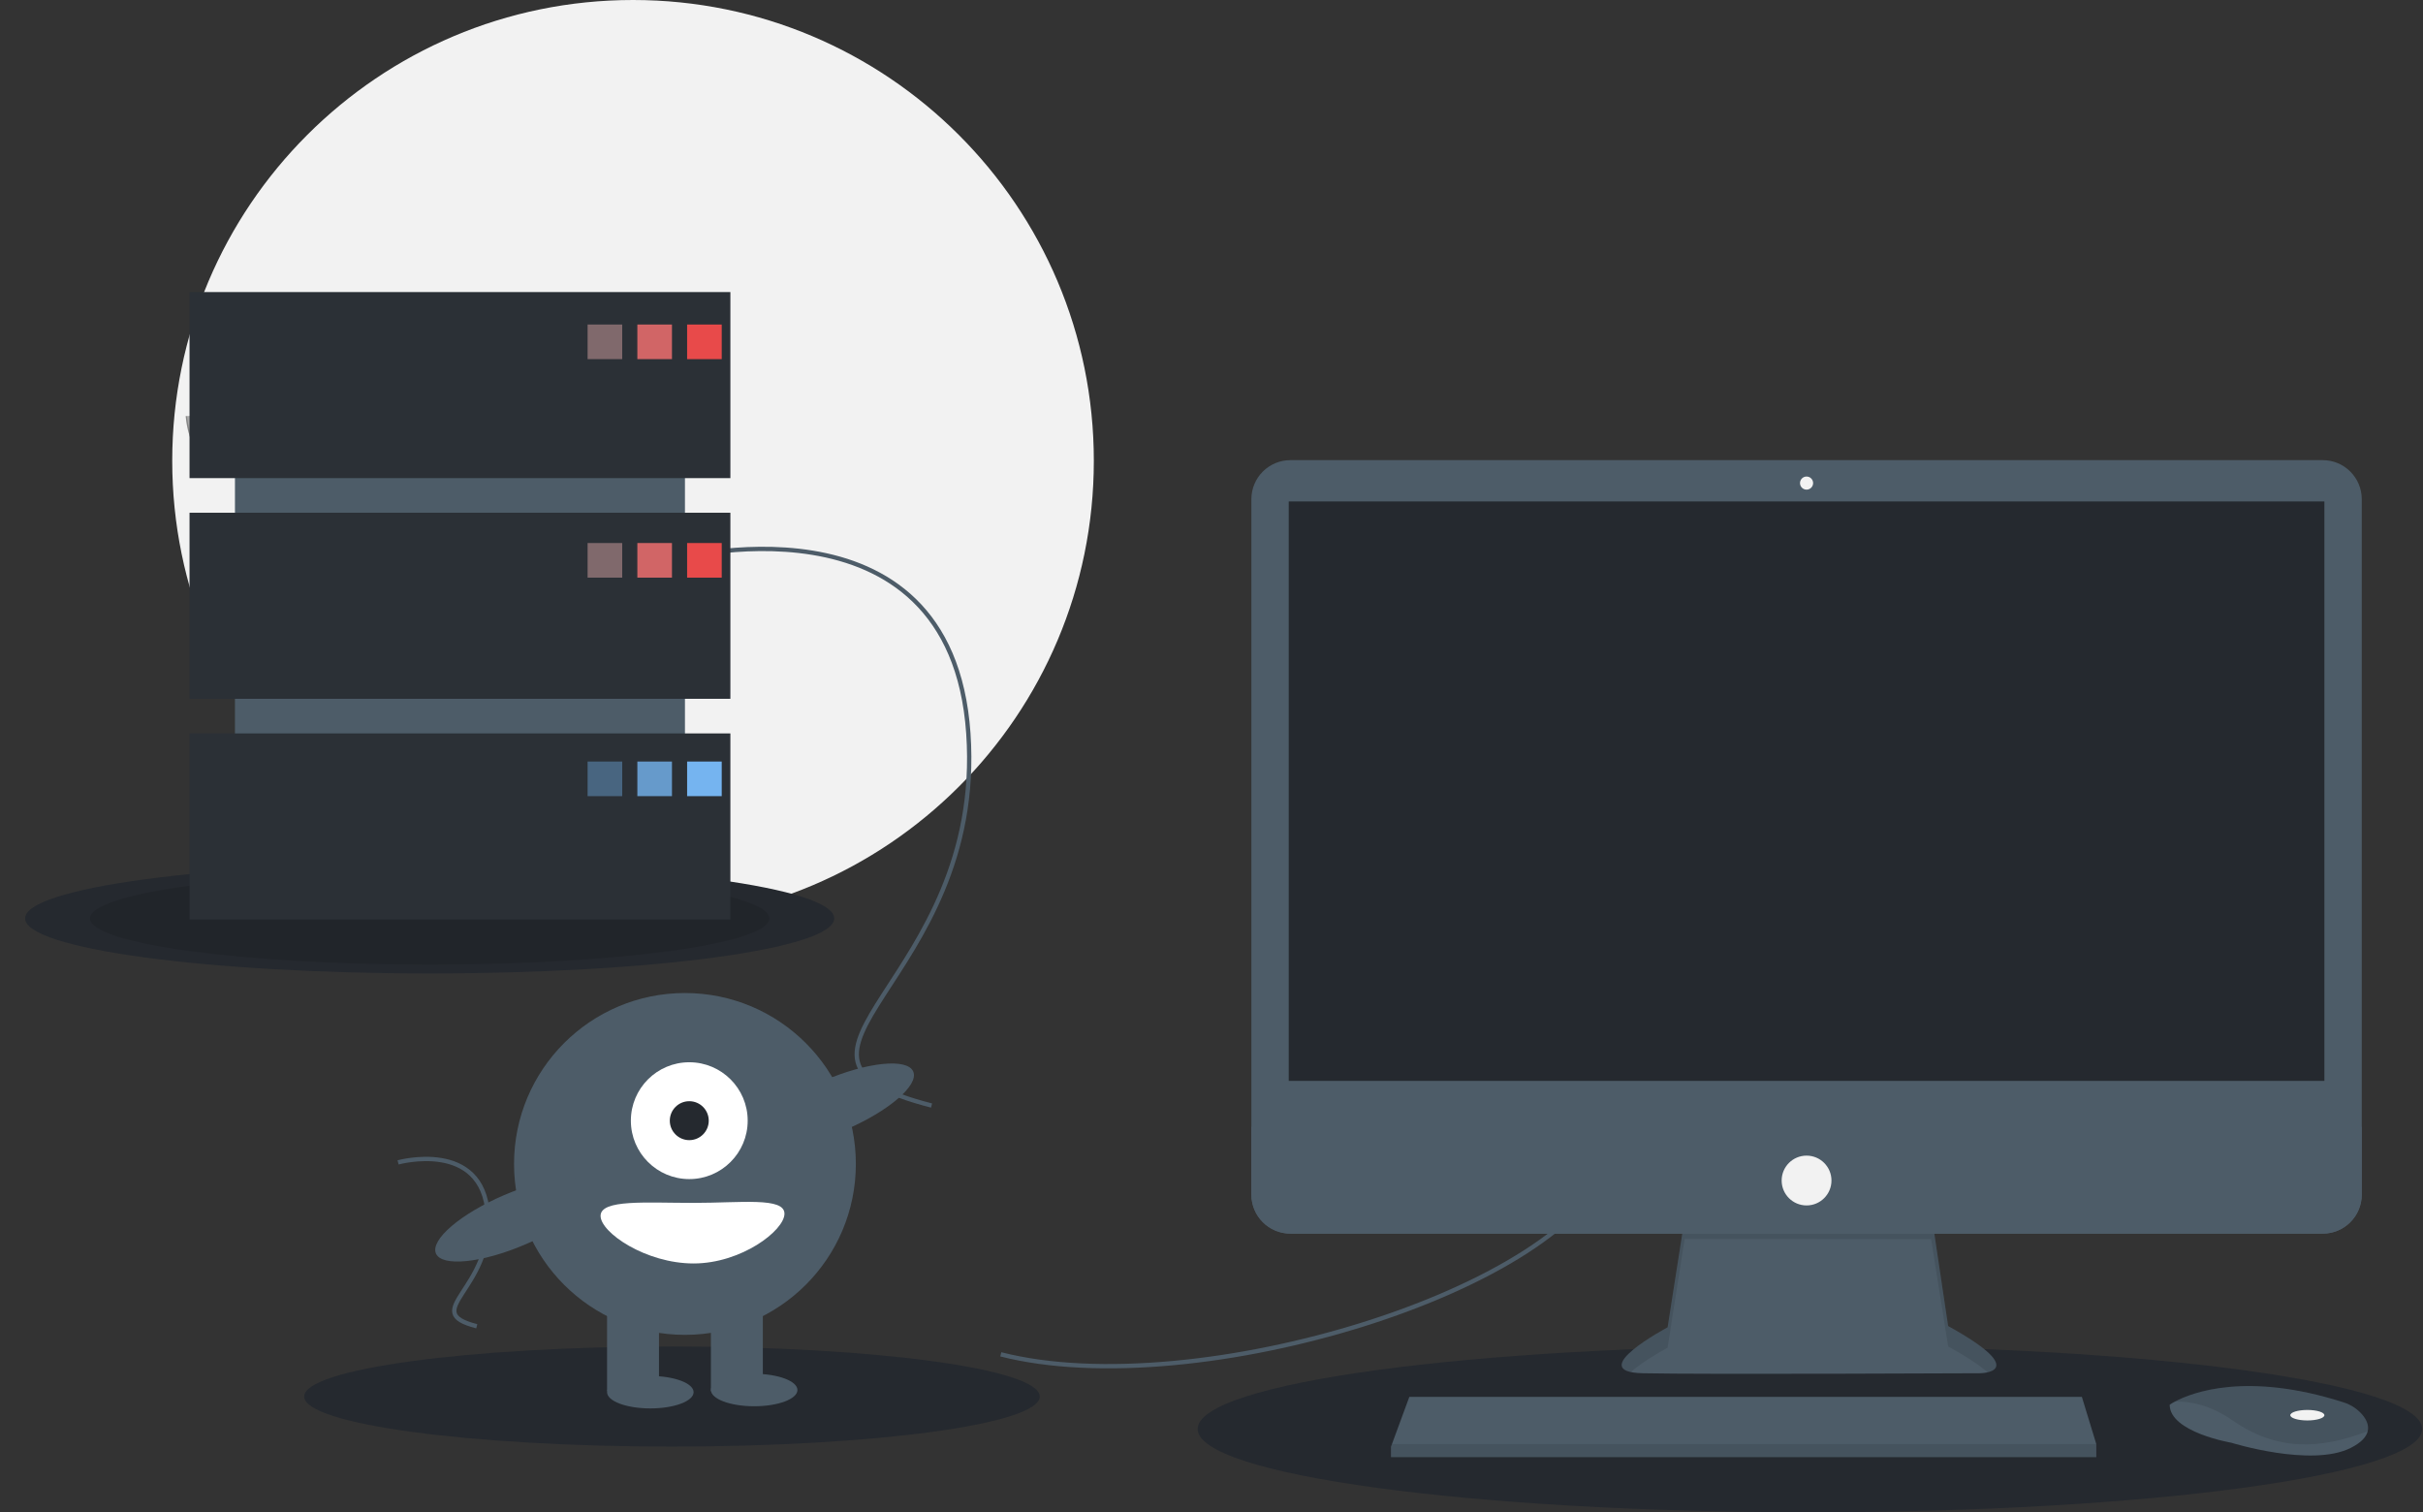 <svg width="1120" height="699" viewBox="0 0 1120 699" fill="none" xmlns="http://www.w3.org/2000/svg">
  <rect x="0" y="0" width="1120" height="699" fill="#333333" stroke="none"/>
  <g clip-path="url(#clip0)">
    <path d="M292.609 426C410.246 426 505.609 330.637 505.609 213C505.609 95.363 410.246 0 292.609 0C174.972 0 79.609 95.363 79.609 213C79.609 330.637 174.972 426 292.609 426Z" fill="#F2F2F2" />
    <path d="M85.833 192.339C85.833 192.339 101.248 191.864 105.894 188.556C110.54 185.248 129.607 181.298 130.76 186.603C131.912 191.909 153.927 212.991 136.522 213.132C119.118 213.272 96.083 210.421 91.446 207.596C86.809 204.772 85.833 192.339 85.833 192.339Z" fill="#A8A8A8" />
    <path opacity="0.2" d="M136.833 211.285C119.429 211.425 96.394 208.574 91.757 205.749C88.226 203.598 86.819 195.88 86.348 192.319C86.022 192.333 85.833 192.339 85.833 192.339C85.833 192.339 86.809 204.772 91.446 207.596C96.083 210.421 119.118 213.272 136.523 213.132C141.546 213.091 143.282 211.304 143.186 208.656C142.489 210.256 140.572 211.255 136.833 211.285Z" fill="black" />
    <path d="M198.609 449.94C301.886 449.94 385.609 438.55 385.609 424.5C385.609 410.45 301.886 399.06 198.609 399.06C95.332 399.06 11.609 410.45 11.609 424.5C11.609 438.55 95.332 449.94 198.609 449.94Z" fill="#25292F" />
    <path opacity="0.1" d="M198.609 445.859C285.318 445.859 355.609 436.296 355.609 424.5C355.609 412.704 285.318 403.141 198.609 403.141C111.9 403.141 41.609 412.704 41.609 424.5C41.609 436.296 111.9 445.859 198.609 445.859Z" fill="black" />
    <path d="M836.609 699C992.906 699 1119.61 681.763 1119.61 660.5C1119.61 639.237 992.906 622 836.609 622C680.313 622 553.609 639.237 553.609 660.5C553.609 681.763 680.313 699 836.609 699Z" fill="#25292F" />
    <path d="M310.609 668.627C404.498 668.627 480.609 658.273 480.609 645.5C480.609 632.727 404.498 622.373 310.609 622.373C216.721 622.373 140.609 632.727 140.609 645.5C140.609 658.273 216.721 668.627 310.609 668.627Z" fill="#25292F" />
    <path d="M462.609 626C552.609 649 725.609 596 744.609 536" stroke="#4D5C68" stroke-width="2" stroke-miterlimit="10" />
    <path d="M309.609 259C309.609 259 439.609 223 447.609 339C455.609 455 340.609 488 430.609 511" stroke="#4D5C68" stroke-width="2" stroke-miterlimit="10" />
    <path d="M184.011 537.283C184.011 537.283 223.084 526.463 225.488 561.328C227.893 596.192 193.329 606.111 220.379 613.023" stroke="#4D5C68" stroke-width="2" stroke-miterlimit="10" />
    <path d="M778.705 563.24L770.827 613.535C770.827 613.535 732.045 634.138 759.314 634.744C786.582 635.35 915.047 634.744 915.047 634.744C915.047 634.744 939.892 634.744 900.504 612.929L892.626 560.21L778.705 563.24Z" fill="#4D5C68" />
    <path opacity="0.1" d="M753.828 634.198C760.021 628.688 770.827 622.946 770.827 622.946L778.705 572.651L892.626 572.758L900.504 622.34C909.689 627.427 915.379 631.327 918.707 634.318C923.766 633.164 929.295 628.875 900.504 612.929L892.626 560.21L778.705 563.24L770.827 613.535C770.827 613.535 738.239 630.85 753.828 634.198Z" fill="black" />
    <path d="M1073.64 212.688H596.479C586.512 212.688 578.433 220.768 578.433 230.734V552.163C578.433 562.129 586.512 570.208 596.479 570.208H1073.64C1083.61 570.208 1091.69 562.129 1091.69 552.163V230.734C1091.69 220.768 1083.61 212.688 1073.64 212.688Z" fill="#4D5C68" />
    <path d="M1074.42 231.776H595.703V499.613H1074.42V231.776Z" fill="#25292F" />
    <path d="M835.06 226.323C836.733 226.323 838.089 224.966 838.089 223.293C838.089 221.62 836.733 220.263 835.06 220.263C833.386 220.263 832.03 221.62 832.03 223.293C832.03 224.966 833.386 226.323 835.06 226.323Z" fill="#F2F2F2" />
    <path d="M1091.69 520.822V552.163C1091.69 554.533 1091.22 556.879 1090.31 559.069C1089.41 561.258 1088.08 563.248 1086.4 564.924C1084.73 566.599 1082.74 567.929 1080.55 568.835C1078.36 569.742 1076.01 570.209 1073.64 570.208H596.479C594.109 570.209 591.762 569.742 589.572 568.835C587.383 567.929 585.393 566.599 583.718 564.924C582.042 563.248 580.713 561.258 579.806 559.069C578.899 556.879 578.433 554.533 578.433 552.163V520.822H1091.69Z" fill="#4D5C68" />
    <path d="M968.978 667.466V673.526H642.968V668.678L643.417 667.466L651.452 645.651H962.312L968.978 667.466Z" fill="#4D5C68" />
    <path d="M1094.44 661.534C1093.84 664.073 1091.6 666.751 1086.54 669.284C1068.36 678.374 1031.39 666.86 1031.39 666.86C1031.39 666.86 1002.91 662.012 1002.91 649.287C1003.71 648.74 1004.55 648.244 1005.41 647.803C1013.05 643.759 1038.39 633.781 1083.33 648.225C1086.64 649.264 1089.59 651.202 1091.87 653.822C1093.69 655.954 1095.12 658.657 1094.44 661.534Z" fill="#4D5C68" />
    <path opacity="0.1" d="M1094.44 661.533C1072.19 670.059 1052.35 670.696 1032 656.558C1021.73 649.432 1012.41 647.669 1005.41 647.802C1013.05 643.759 1038.39 633.781 1083.33 648.225C1086.64 649.264 1089.59 651.201 1091.87 653.822C1093.69 655.953 1095.12 658.657 1094.44 661.533Z" fill="black" />
    <path d="M1066.54 656.559C1070.89 656.559 1074.42 655.473 1074.42 654.135C1074.42 652.796 1070.89 651.711 1066.54 651.711C1062.19 651.711 1058.66 652.796 1058.66 654.135C1058.66 655.473 1062.19 656.559 1066.54 656.559Z" fill="#F2F2F2" />
    <path d="M835.06 557.18C841.418 557.18 846.573 552.026 846.573 545.667C846.573 539.308 841.418 534.154 835.06 534.154C828.701 534.154 823.546 539.308 823.546 545.667C823.546 552.026 828.701 557.18 835.06 557.18Z" fill="#F2F2F2" />
    <path opacity="0.1" d="M968.978 667.466V673.526H642.968V668.678L643.417 667.466H968.978Z" fill="black" />
    <path d="M316.609 159H108.609V401H316.609V159Z" fill="#4D5C68" />
    <path d="M337.609 135H87.609V221H337.609V135Z" fill="#2B3036" />
    <path d="M337.609 237H87.609V323H337.609V237Z" fill="#2B3036" />
    <path d="M337.609 339H87.609V425H337.609V339Z" fill="#2B3036" />
    <path opacity="0.4" d="M287.609 150H271.609V166H287.609V150Z" fill="#FFBFBF" />
    <path opacity="0.8" d="M310.609 150H294.609V166H310.609V150Z" fill="#FA7272" />
    <path d="M333.609 150H317.609V166H333.609V150Z" fill="#E84A4A" />
    <path opacity="0.4" d="M287.609 251H271.609V267H287.609V251Z" fill="#FFBFBF" />
    <path opacity="0.8" d="M310.609 251H294.609V267H310.609V251Z" fill="#FA7272" />
    <path d="M333.609 251H317.609V267H333.609V251Z" fill="#E84A4A" />
    <path opacity="0.4" d="M287.609 352H271.609V368H287.609V352Z" fill="#75B4F0" />
    <path opacity="0.8" d="M310.609 352H294.609V368H310.609V352Z" fill="#75B4F0" />
    <path d="M333.609 352H317.609V368H333.609V352Z" fill="#75B4F0" />
    <path d="M316.609 617C360.24 617 395.609 581.63 395.609 538C395.609 494.37 360.24 459 316.609 459C272.979 459 237.609 494.37 237.609 538C237.609 581.63 272.979 617 316.609 617Z" fill="#4D5C68" />
    <path d="M304.609 600H280.609V643H304.609V600Z" fill="#4D5C68" />
    <path d="M352.609 600H328.609V643H352.609V600Z" fill="#4D5C68" />
    <path d="M300.609 651C311.655 651 320.609 647.642 320.609 643.5C320.609 639.358 311.655 636 300.609 636C289.563 636 280.609 639.358 280.609 643.5C280.609 647.642 289.563 651 300.609 651Z" fill="#4D5C68" />
    <path d="M348.609 650C359.655 650 368.609 646.642 368.609 642.5C368.609 638.358 359.655 635 348.609 635C337.563 635 328.609 638.358 328.609 642.5C328.609 646.642 337.563 650 348.609 650Z" fill="#4D5C68" />
    <path d="M318.609 545C333.521 545 345.609 532.912 345.609 518C345.609 503.088 333.521 491 318.609 491C303.697 491 291.609 503.088 291.609 518C291.609 532.912 303.697 545 318.609 545Z" fill="white" />
    <path d="M318.609 527C323.58 527 327.609 522.971 327.609 518C327.609 513.029 323.58 509 318.609 509C313.639 509 309.609 513.029 309.609 518C309.609 522.971 313.639 527 318.609 527Z" fill="#25292F" />
    <path d="M390.704 522.244C410.759 513.66 424.833 501.597 422.138 495.301C419.443 489.005 401.001 490.86 380.945 499.444C360.89 508.028 346.816 520.09 349.511 526.386C352.205 532.682 370.648 530.827 390.704 522.244Z" fill="#4D5C68" />
    <path d="M242.703 575.244C262.759 566.66 276.833 554.597 274.138 548.301C271.443 542.005 253 543.86 232.945 552.444C212.889 561.027 198.816 573.09 201.51 579.386C204.205 585.682 222.648 583.827 242.703 575.244Z" fill="#4D5C68" />
    <path d="M362.609 561C362.609 568.732 342.701 584 320.609 584C298.518 584 277.609 569.732 277.609 562C277.609 554.268 298.518 556 320.609 556C342.701 556 362.609 553.268 362.609 561Z" fill="white" />
  </g>
  <defs>
    <clipPath id="clip0">
      <rect width="1119.61" height="699" fill="white" />
    </clipPath>
  </defs>
</svg>
